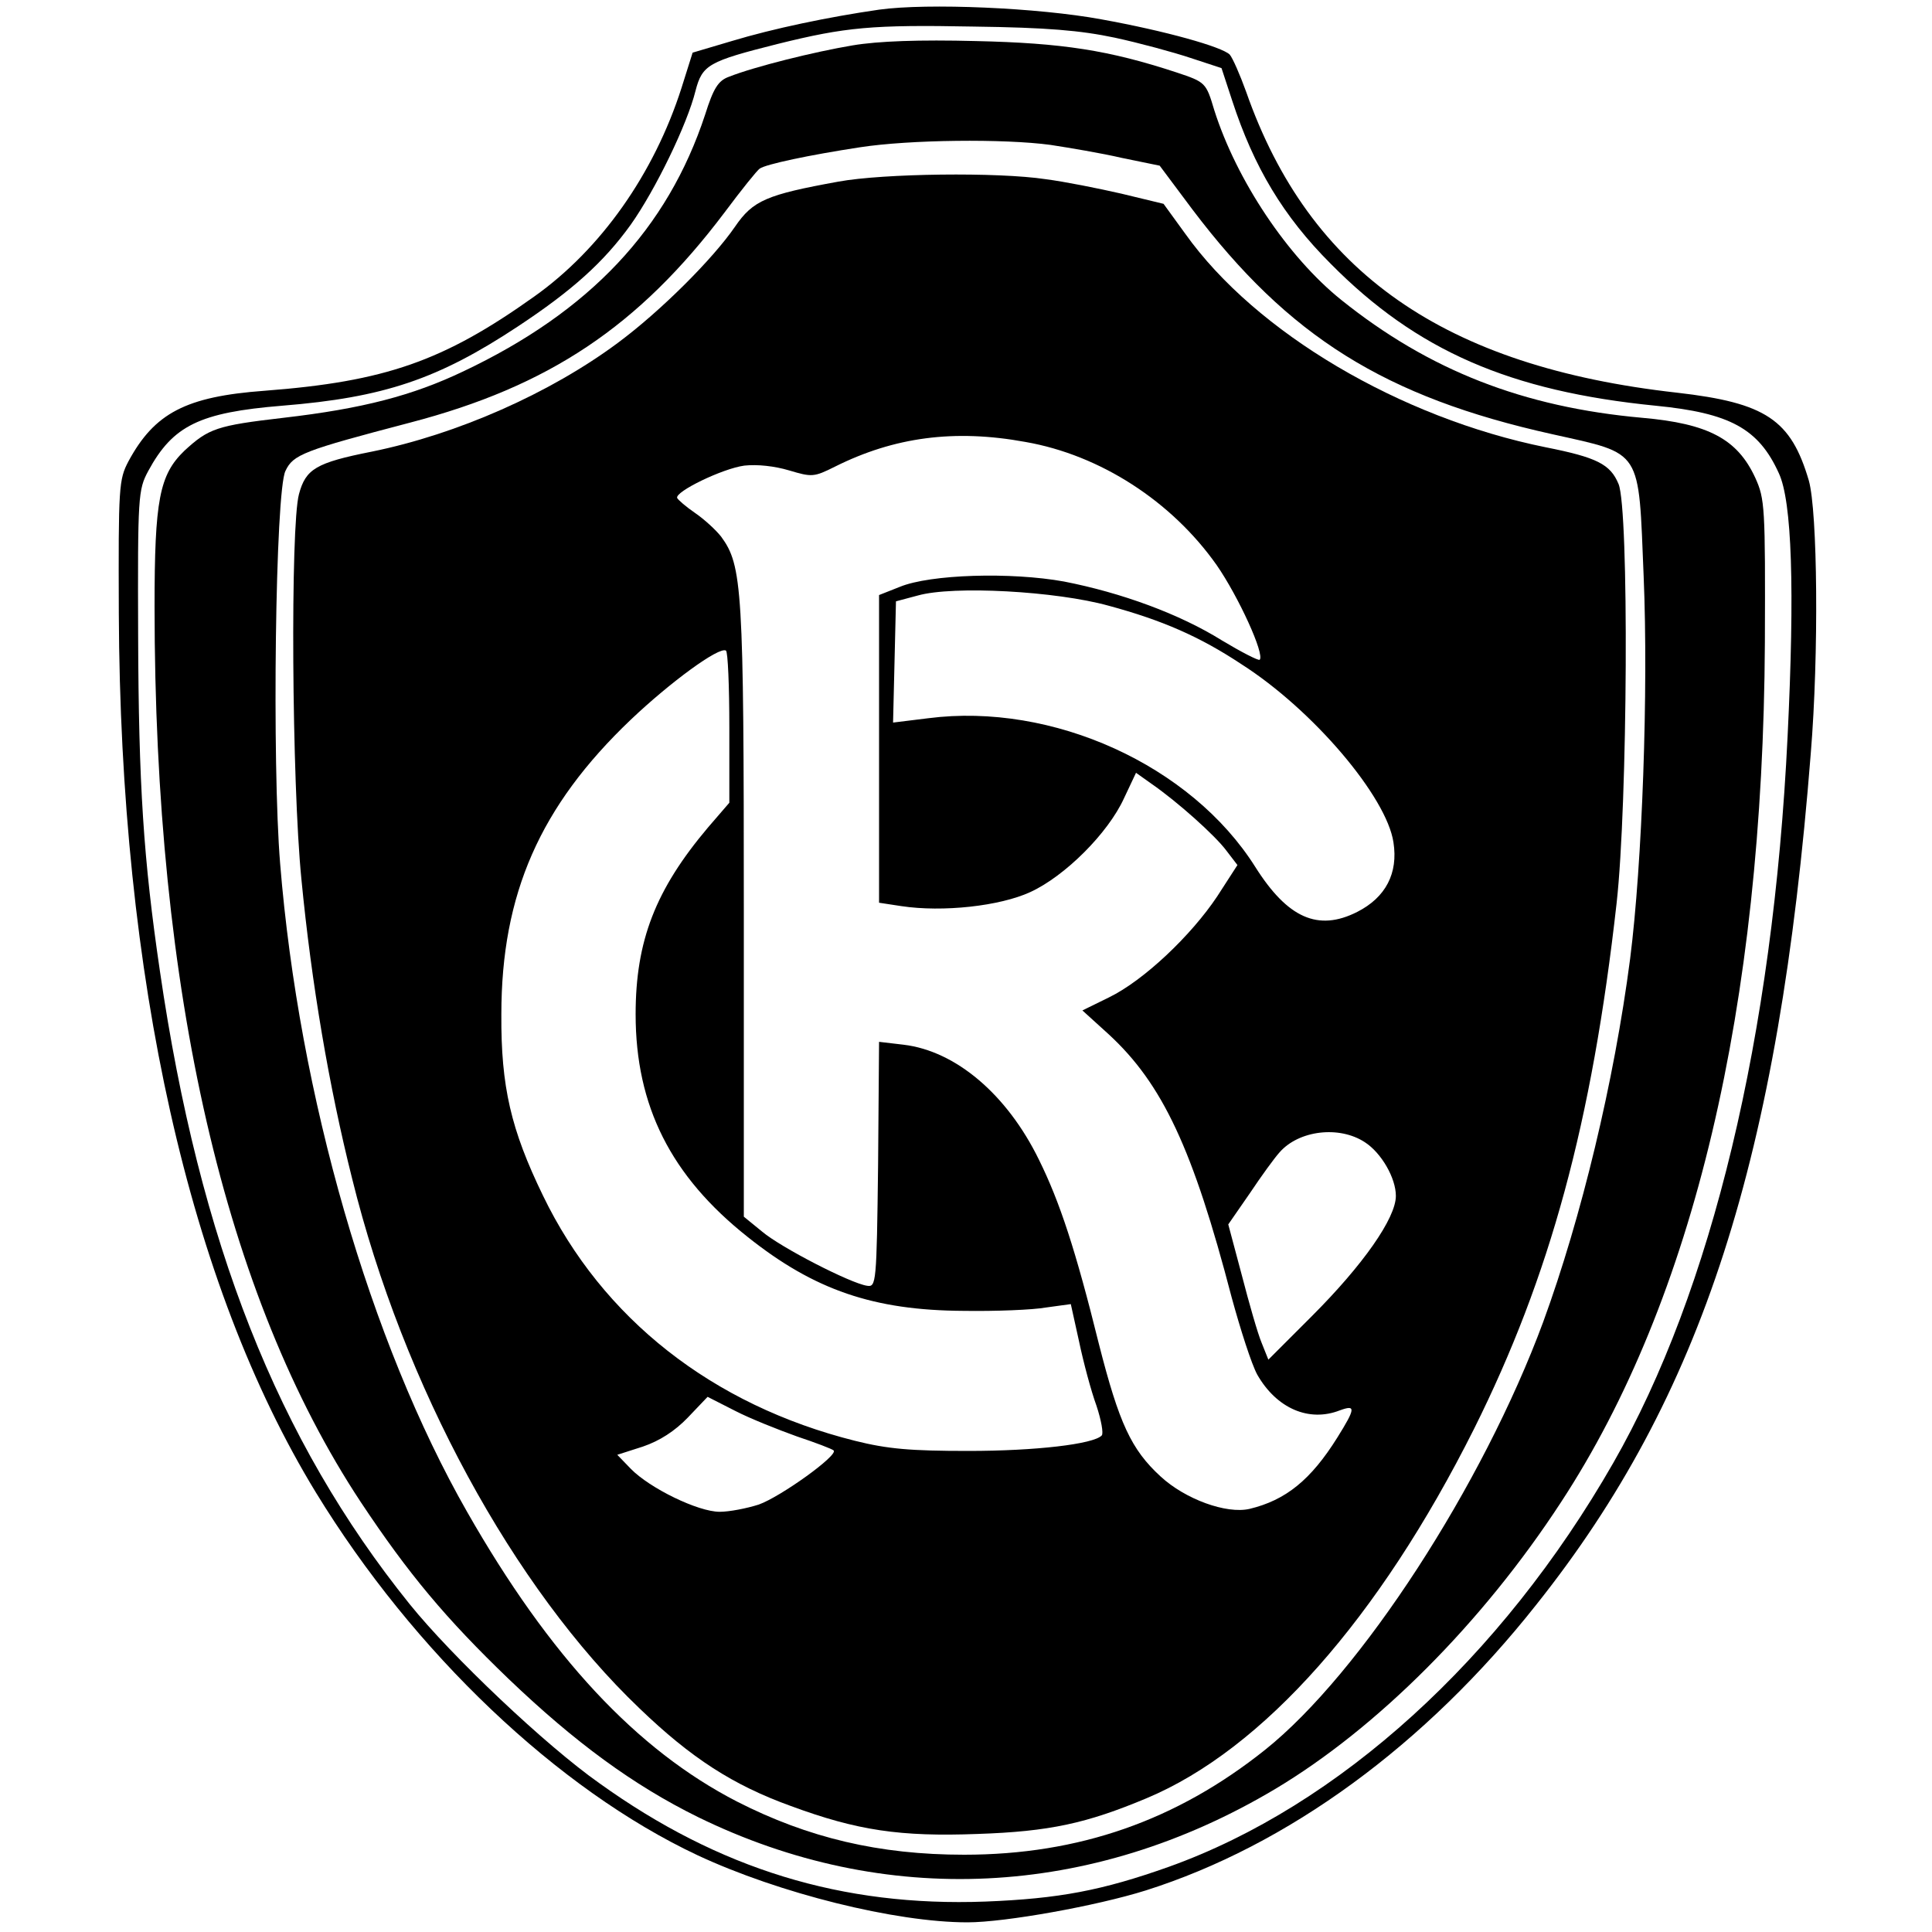 <?xml version="1.0" standalone="no"?>
<!DOCTYPE svg PUBLIC "-//W3C//DTD SVG 20010904//EN"
 "http://www.w3.org/TR/2001/REC-SVG-20010904/DTD/svg10.dtd">
<svg version="1.0" xmlns="http://www.w3.org/2000/svg"
 width="400pt" height="400pt" viewBox="0 0 400 400"
 preserveAspectRatio="xMidYMid meet">

<g transform="translate(0,400) scale(0.1,-0.1)"
fill="#000000" stroke="none">
<path d="M1820 3980 c-104 -15 -219 -39 -305 -65 l-81 -24 -23 -73 c-57 -178
-167 -334 -305 -432 -188 -134 -309 -176 -558 -195 -163 -12 -228 -46 -282
-146 -20 -38 -21 -52 -20 -315 3 -755 145 -1389 408 -1820 203 -332 501 -615
790 -751 169 -79 410 -139 559 -139 78 0 267 34 369 66 294 93 579 301 809
592 343 431 502 923 568 1762 17 207 14 501 -4 565 -37 126 -89 161 -273 182
-482 54 -761 249 -892 623 -13 36 -28 70 -34 77 -16 16 -133 49 -266 73 -130
24 -359 34 -460 20z m488 -58 c51 -11 121 -30 157 -42 l64 -21 22 -67 c45
-138 106 -240 204 -338 178 -180 371 -264 673 -294 153 -15 213 -47 255 -140
27 -58 33 -239 18 -545 -30 -619 -157 -1148 -361 -1504 -232 -405 -568 -710
-920 -836 -138 -49 -227 -66 -380 -72 -296 -11 -551 67 -799 245 -111 78 -306
263 -393 371 -273 339 -435 748 -517 1311 -34 231 -44 385 -45 695 -1 289 0
301 21 340 51 94 106 121 277 135 211 17 323 55 488 164 112 74 178 133 234
211 51 72 117 208 134 277 14 54 27 61 170 97 141 35 196 40 405 36 153 -2
222 -8 293 -23z"/>
<path d="M1765 3906 c-78 -13 -203 -44 -256 -65 -22 -8 -32 -24 -49 -78 -78
-237 -239 -408 -501 -532 -105 -50 -208 -77 -372 -96 -138 -16 -155 -22 -205
-68 -52 -50 -62 -102 -62 -323 0 -798 145 -1427 427 -1854 99 -149 176 -241
306 -366 137 -131 258 -220 392 -286 386 -189 814 -169 1195 58 211 126 429
344 592 594 275 420 418 1026 422 1780 1 281 0 297 -20 341 -37 80 -97 112
-234 124 -246 22 -441 98 -623 244 -111 89 -217 248 -263 393 -17 57 -18 58
-78 78 -140 46 -236 61 -416 65 -116 3 -202 0 -255 -9z m410 -206 c39 -6 105
-17 148 -27 l78 -16 68 -91 c199 -263 398 -388 745 -465 188 -42 178 -28 189
-294 10 -237 -3 -596 -28 -792 -33 -254 -101 -536 -180 -752 -125 -338 -378
-728 -576 -886 -183 -146 -385 -217 -623 -217 -176 0 -323 35 -470 110 -208
107 -388 300 -559 600 -201 352 -348 861 -387 1342 -17 206 -10 771 11 813 16
34 37 42 258 100 287 75 473 199 651 435 35 47 68 88 73 91 13 9 102 28 207
44 103 16 299 18 395 5z"/>
<path d="M1736 3624 c-149 -27 -177 -39 -214 -93 -46 -67 -154 -175 -243 -241
-140 -104 -332 -189 -509 -225 -116 -23 -137 -36 -151 -88 -18 -66 -15 -596 5
-797 21 -217 57 -429 105 -620 106 -429 334 -848 595 -1097 107 -103 194 -159
313 -202 138 -51 227 -64 387 -58 149 5 226 22 350 74 241 101 481 372 678
765 157 315 244 633 295 1088 23 205 26 816 4 868 -17 41 -45 55 -151 76 -301
61 -600 237 -746 442 l-45 62 -87 21 c-48 11 -118 25 -157 30 -99 15 -336 12
-429 -5z m387 -539 c155 -27 303 -123 396 -255 45 -65 100 -185 89 -196 -3 -2
-38 16 -78 40 -88 55 -209 99 -327 122 -110 20 -277 15 -340 -11 l-43 -17 0
-318 0 -319 46 -7 c86 -13 204 0 267 29 72 33 161 122 194 194 l25 53 31 -22
c55 -38 133 -108 156 -139 l23 -30 -42 -65 c-54 -81 -152 -174 -224 -209 l-55
-27 54 -49 c112 -103 175 -238 255 -545 18 -66 41 -138 53 -160 40 -70 107
-99 171 -74 33 12 33 5 -5 -56 -55 -88 -107 -130 -182 -148 -48 -11 -133 20
-184 67 -61 56 -86 110 -128 275 -48 194 -81 294 -124 381 -66 135 -172 225
-280 238 l-51 6 -2 -254 c-3 -248 -4 -254 -23 -251 -34 5 -178 79 -217 112
l-38 31 0 632 c0 669 -3 716 -47 776 -11 14 -35 36 -54 49 -19 13 -35 27 -37
31 -5 13 94 61 139 67 27 3 63 -1 93 -10 47 -14 51 -14 95 8 122 61 247 78
394 51z m172 -339 c111 -30 189 -64 275 -121 149 -95 301 -275 315 -369 10
-64 -16 -114 -75 -144 -81 -41 -144 -13 -211 93 -133 211 -420 341 -677 308
l-73 -9 3 125 3 126 45 12 c74 21 287 9 395 -21z m-785 -252 l0 -156 -44 -51
c-109 -129 -150 -235 -150 -387 0 -190 73 -335 232 -461 138 -110 261 -152
447 -153 66 -1 143 2 171 7 l51 7 17 -77 c9 -43 25 -103 36 -133 10 -30 15
-58 11 -62 -17 -18 -137 -32 -276 -32 -120 0 -167 4 -235 21 -295 74 -523 253
-646 508 -66 136 -87 225 -86 375 0 249 80 431 268 610 81 77 183 152 197 143
4 -2 7 -74 7 -159z m1316 -859 c34 -22 64 -74 64 -111 0 -46 -68 -143 -174
-249 l-90 -90 -14 35 c-8 19 -26 82 -41 140 l-28 105 45 65 c24 36 51 73 61
84 40 46 124 56 177 21z m-1176 -609 c39 -13 73 -26 76 -29 10 -10 -110 -96
-155 -112 -25 -8 -61 -15 -81 -15 -45 0 -145 49 -184 89 l-28 29 53 17 c35 12
66 32 93 60 l41 43 57 -29 c31 -16 89 -39 128 -53z"/>
</g>
</svg>
